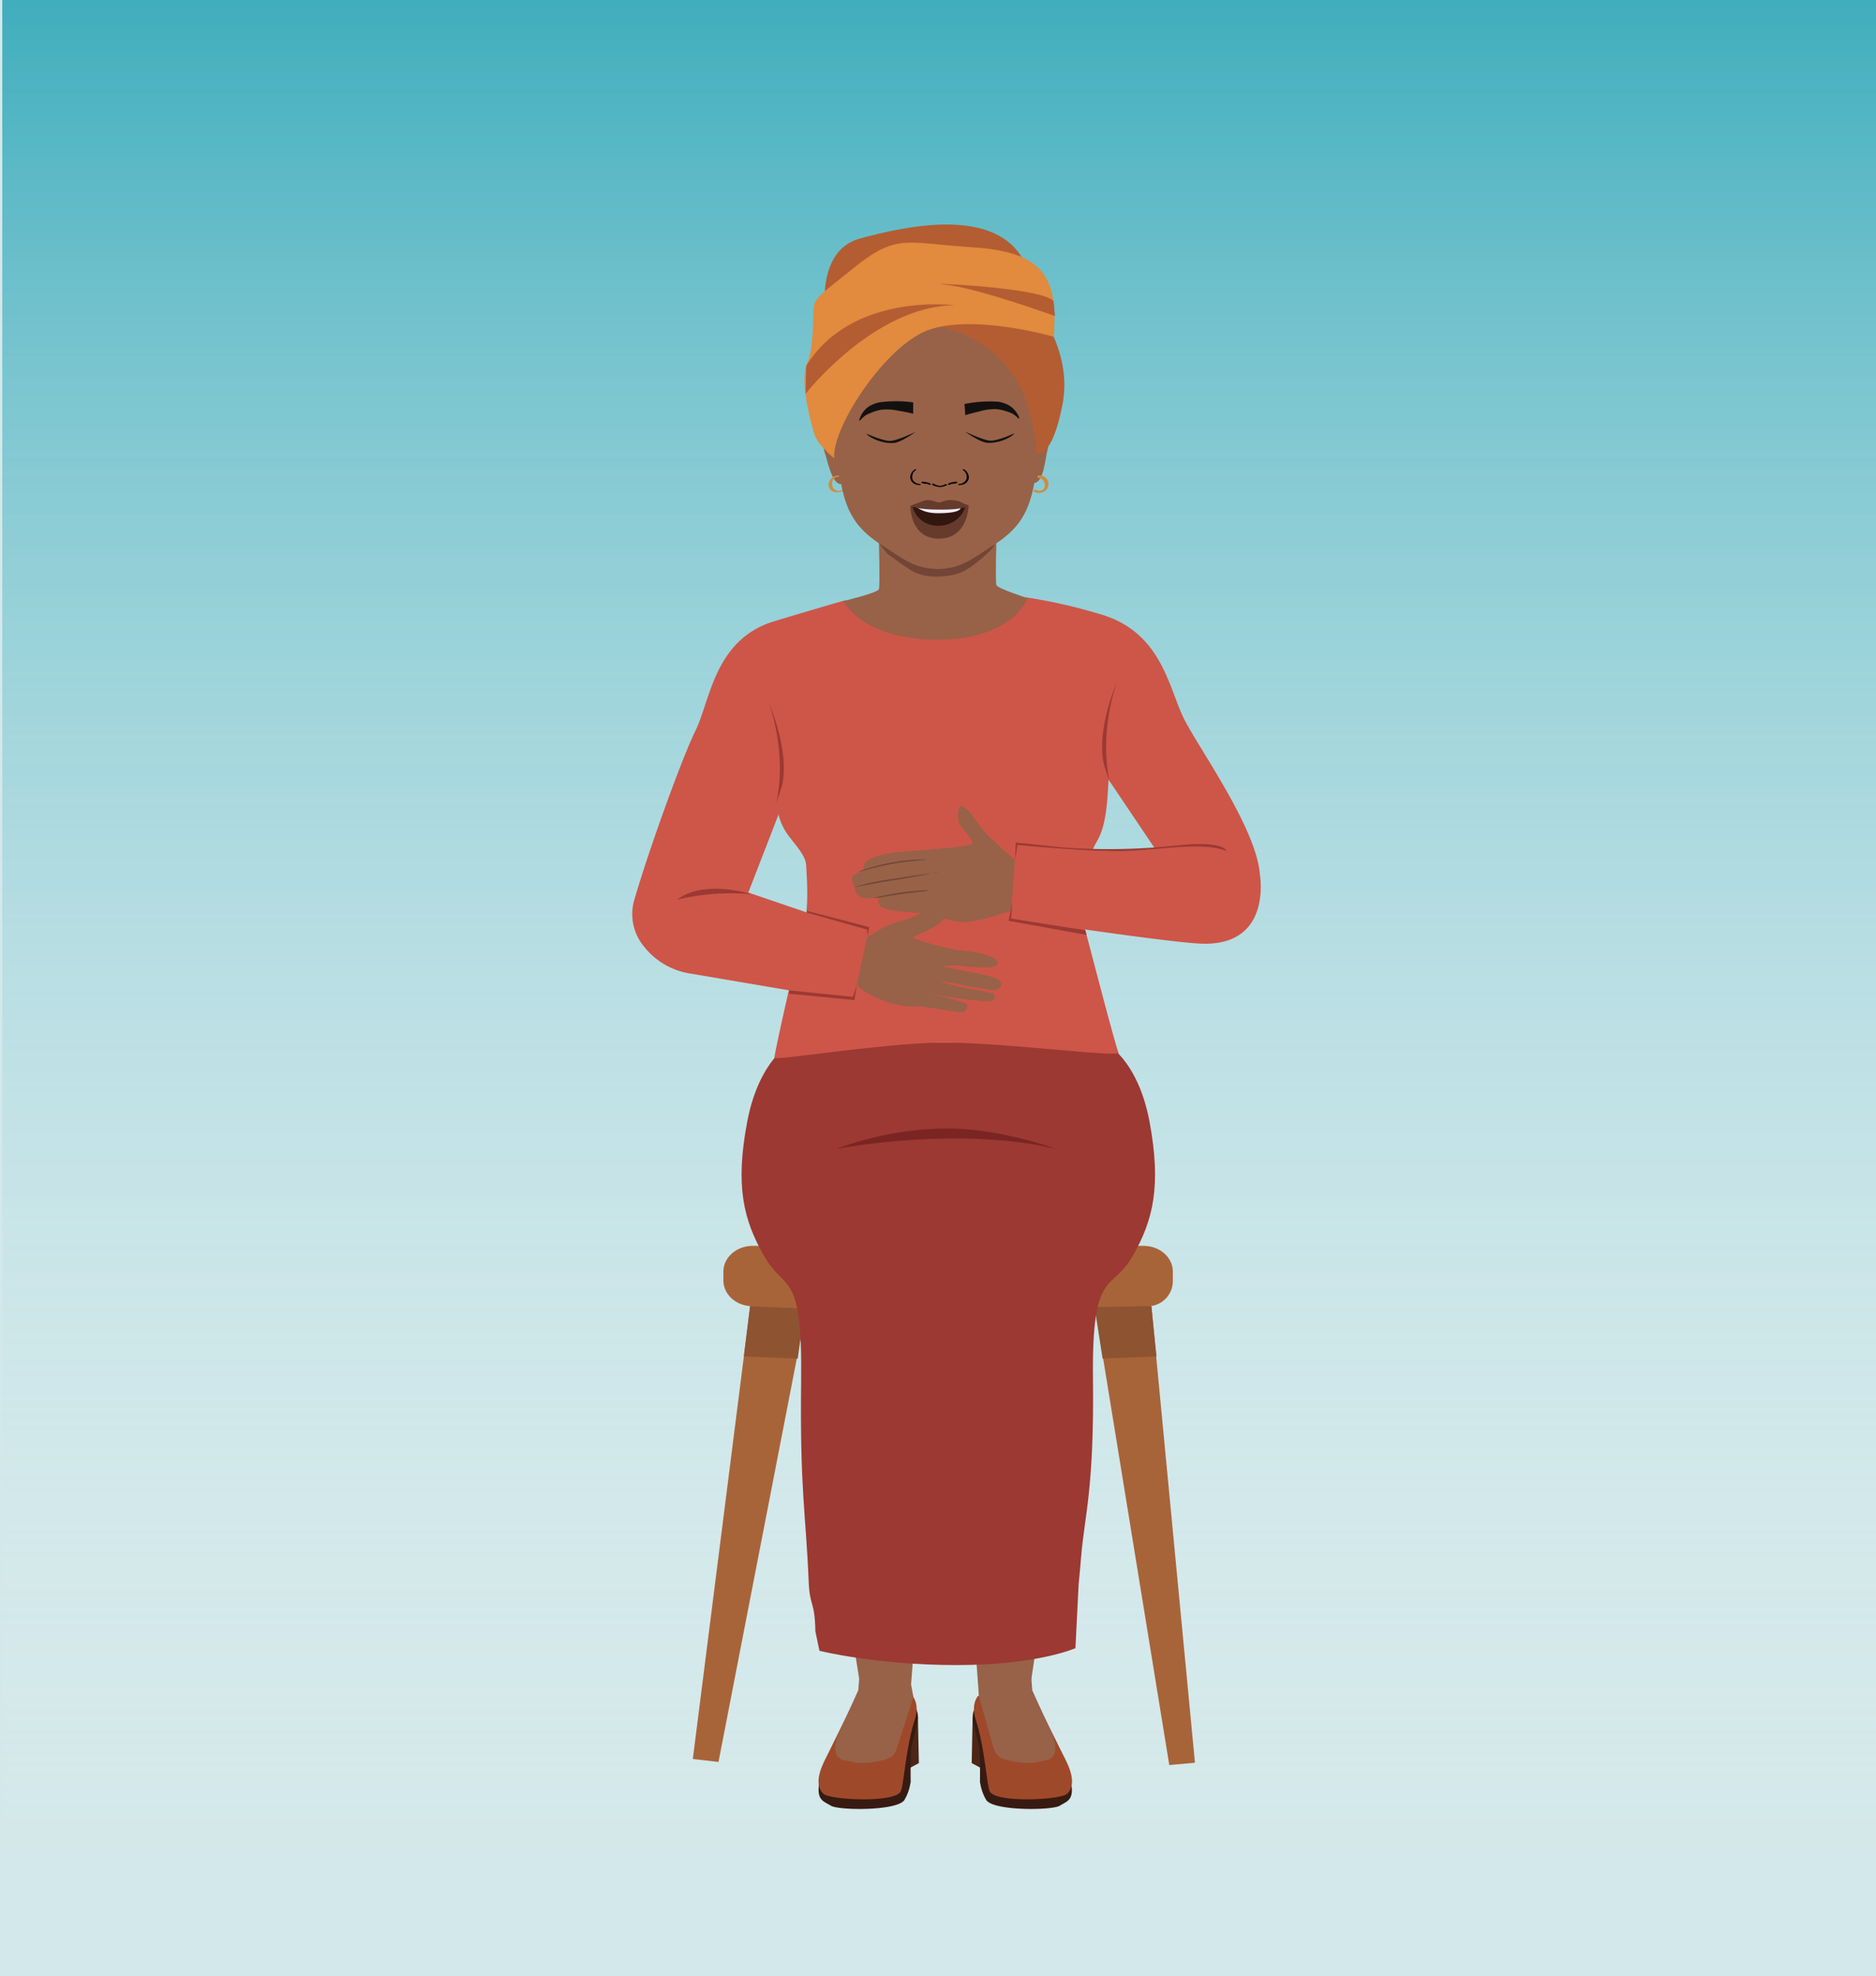 <svg id="Layer_1" data-name="Layer 1" xmlns="http://www.w3.org/2000/svg" xmlns:xlink="http://www.w3.org/1999/xlink" viewBox="0 0 458.78 483.05"><defs><style>.cls-1{fill:#d3e8ea;}.cls-2{fill:url(#linear-gradient);}.cls-3{fill:#a86439;}.cls-4{fill:#8e5331;}.cls-5{fill:#976248;}.cls-6{fill:#4d2716;}.cls-7{fill:#371b12;}.cls-8{fill:#9f492b;}.cls-9{fill:#9c3932;}.cls-10{fill:#263338;}.cls-11{fill:#cd5648;}.cls-12{fill:#734536;}.cls-13{fill:#d08c3e;}.cls-14{fill:#010101;}.cls-15{fill:#13110f;}.cls-16{fill:#b45d32;}.cls-17{fill:#e28a3d;}.cls-18{fill:#fff;}.cls-19{fill:#663b2c;}.cls-20{fill:#321610;}.cls-21{fill:#f1eef6;}.cls-22{fill:#7a2522;}</style><linearGradient id="linear-gradient" x1="-549" y1="638.28" x2="-90.22" y2="638.28" gradientTransform="translate(549.56 -409.13)" gradientUnits="userSpaceOnUse"><stop offset="0" stop-color="#fff" stop-opacity="0"/><stop offset="1" stop-color="#0094a9" stop-opacity="0.7"/></linearGradient></defs><rect class="cls-1" width="458.78" height="483.05"/><rect class="cls-2" x="0.56" y="-0.24" width="458.78" height="458.78" transform="translate(0.8 459.11) rotate(-90)"/><polygon class="cls-3" points="281.57 319.24 292.23 430.87 285.95 431.44 267.52 318.2 281.57 319.24"/><polygon class="cls-3" points="183.61 318.19 169.43 429.96 175.71 430.68 197.69 317.5 183.61 318.19"/><path class="cls-3" d="M184.1,304.53h95.53c4,0,7.19,2.82,7.19,6.31V313a6.17,6.17,0,0,1-6.51,6.29l-96.21,0c-4,0-7.19-2.82-7.19-6.31v-2.17C176.91,307.35,180.13,304.53,184.1,304.53Z"/><polygon class="cls-4" points="183.42 319.3 196.75 319.86 195.09 332.09 181.91 331.57 183.42 319.3"/><polygon class="cls-4" points="281.57 319.24 267.69 319.5 269.64 332.09 282.82 331.57 281.57 319.24"/><path class="cls-5" d="M224.55,307.22l-30.41-.08c7.35,49.54,16,103.37,16,103.37L222.71,413l8.1-105.71Z"/><polygon class="cls-6" points="223.35 422.61 222.05 432.39 224.71 430.97 224.48 419.57 223.35 422.61"/><path class="cls-7" d="M200.31,436c.35-2.56,3.89-9.74,3.89-9.74l16.05,6.09,3.35-15.4a4.65,4.65,0,0,1,.83,3.41c-.33,2-.94,4.06-1.47,6.28-.37,1.54-.25,9-.25,9l-.09.35a11.22,11.22,0,0,1-1.35,3.82c-1.27,2.89-16.1,2.76-18.06,1.58S199.76,440,200.31,436Z"/><path class="cls-8" d="M223.17,414.55s1.79,1.92.58,5.66c-2.26,7-2.68,15.87-3.45,17.64-1.27,2.89-17.28,2.17-18.94.6-2.83-2.7.15-7.81,1.06-9.63,3.88-7.83,7.92-16.14,7.92-16.14Z"/><path class="cls-5" d="M210.23,408.81l-.34,4.35-4.83,10.67c-1.27,3.12-1.36,6.21,2,6.55l2.3.47a19.35,19.35,0,0,0,5.94-.45c2.41-.56,3.32-.91,4.08-3.26l4-12.3-1.06-5.66C217.7,409.25,214.86,409,210.23,408.81Z"/><path class="cls-5" d="M231.4,307.24l8,107.28,12.81-4s8-53.67,14.86-103.16Z"/><polygon class="cls-6" points="238.99 422.61 240.29 432.39 237.63 430.97 237.86 419.57 238.99 422.61"/><path class="cls-7" d="M262,436c-.35-2.56-3.89-9.74-3.89-9.74l-16,6.09-3.35-15.4a4.65,4.65,0,0,0-.83,3.41c.33,2,.94,4.06,1.47,6.28.37,1.54.25,9,.25,9l.09.35a11.22,11.22,0,0,0,1.35,3.82c1.27,2.89,16.1,2.76,18.06,1.58S262.58,440,262,436Z"/><path class="cls-8" d="M239.17,414.55s-1.79,1.92-.58,5.66c2.26,7,2.68,15.87,3.45,17.64,1.27,2.89,17.28,2.17,18.94.6,2.83-2.7-.15-7.81-1.06-9.63C256,421,252,412.68,252,412.68Z"/><path class="cls-5" d="M252.11,408.81l.33,4.35,4.84,10.67c1.27,3.12,1.36,6.21-2,6.55l-2.3.47a19.35,19.35,0,0,1-5.94-.45c-2.42-.56-3.32-.91-4.08-3.26l-3.54-12.41-.06-5.89C244,408.92,247.48,409,252.11,408.81Z"/><path class="cls-9" d="M281.13,274.22c-2.91-15.51-11-19.41-11-19.41L244.07,252l.38,2.81H193.73s-8.06,3.9-11,19.41-1,23.9,4.19,32.88,9.33,3.16,9,30.29,1.16,32.42,1.85,49.3c.26,6.16,1.5,4.56,1.63,12.05l1,4.77S214.24,407,234,407s29-4.13,29-4.13l.78-15.57c.23-2.32.43-4.56.6-6.62.8-10.07,3.23-16.52,2.91-43.65s4.5-21,9.66-29.93S284,289.73,281.13,274.22Z"/><path class="cls-10" d="M268.73,167.58a.28.28,0,0,1,0,.13v.41c0,.38-.05.92-.1,1.59-.1,1.39-.25,3.38-.42,5.83-.39,4.91-1,11.7-1.62,19.19s-1.2,14.3-1.59,19.19c-.18,2.44-.32,4.42-.42,5.82-.05.68-.09,1.2-.12,1.59v0a14.41,14.41,0,0,1,.07-1.59c.08-1.39.19-3.38.34-5.83.31-4.93.82-11.73,1.46-19.23s1.26-14.26,1.68-19.19l.52-5.82c.06-.67.11-1.2.14-1.58l.05-.41S268.73,167.61,268.73,167.58Z"/><path class="cls-10" d="M194.43,169.6v.11a.74.74,0,0,0,0,.32c.05.31.11.72.18,1.25.16,1.09.38,2.67.62,4.61.5,3.9,1.11,9.29,1.74,15.25s1.18,11.35,1.6,15.28c.2,1.94.37,3.5.49,4.62l.13,1.26v.33l-.06-.32a12.31,12.31,0,0,0-.16-1.26c-.16-1.09-.35-2.66-.58-4.61-.46-3.9-1-9.29-1.68-15.27s-1.21-11.35-1.65-15.26c-.23-1.93-.41-3.5-.54-4.61-.06-.54-.1-1-.14-1.26v-.33A.21.21,0,0,1,194.43,169.6Z"/><path class="cls-11" d="M243.62,144.32l-27.65.77-25.13,7a41.34,41.34,0,0,0-.21,6.68q-.16,7.1-.3,14.18-.15,7.41-.29,14.82c-.09,4.54-.74,9.5,1.17,13.74.24.51.5,1,.78,1.51,1.38,2.4,5,5.65,5.15,8.41.38,6.21.74,13-1.67,19.66-.16.44-5.76,24.6-6.1,27.52,1.4.53,27.76-3.76,41.44-3.76,14.47,0,40.82,3.44,42.77,2.57-1.15-2.85-7.67-28.48-8.29-30.39-1.26-3.9-.82-13.8,1.07-17.51,1.31-2.56.64-1.67,2.06-4.16,2.22-3.9,2.4-10.21,2.66-14.25.24-3.67,1.35-11.47-.72-18.13-3.92-12.64-12.49-25.11-12.49-25.11Z"/><path class="cls-11" d="M169,238a17.85,17.85,0,0,1-11.5-6.62,12.4,12.4,0,0,1-2.4-11.36c3.12-10.85,11.35-34,15-41.46s4.63-22.26,19.21-26.69c10.11-3.07,17.47-5.16,17.47-5.16s1.08,28.26-9.91,42.92l-2.56-.63L183,218.17l27.74,9.44-.15,17.46Z"/><path class="cls-11" d="M282.6,227.1c4.32,1,18.35,3.05,21.25-.3a21.41,21.41,0,0,0,4.3-11.72c.24-11.2-15-32.07-18.67-39.52s-5.39-20.87-20-25.3A131,131,0,0,0,250.87,146s.1,27.32,11.08,42l5.82-2.37,17.15,25.47-36.81,8.67,14,4.52Z"/><path class="cls-5" d="M248.36,210.33s-6.81-5.89-8-7.47-4-5.72-5-5.8-1.23,1.77-.94,3.6,4,4.66,3.4,5.55-15.66,1.84-18.16,2.06-9.36,1.24-8.45,4.41c0,0-3.16,1-2.88,2.35a4.5,4.5,0,0,0,.65,1.85s.27,2.58,2.52,2.67a17.07,17.07,0,0,0,3.72-.21s-1.31,1.36.67,2.51,11.82,1.45,11.82,1.45,5.3,2.42,9,2.06,10.53-2.77,10.53-2.77Z"/><path class="cls-11" d="M248.43,206.61s19.91,1.83,28.93,1.31c8.22-.47,18.19-3,23.15-.73a18.91,18.91,0,0,1,7.62,6.87s3,17.53-14.77,16.58c-9.63-.52-46.11-6.11-46.11-6.11Z"/><path class="cls-12" d="M226.56,210.12s-.94.11-2.45.25c-.57.06-2.59.21-5.87.79-2.28.41-4.31.91-5.78,1.31s-2.37.66-2.38.61.2-.12.6-.27,1-.36,1.71-.59a48.54,48.54,0,0,1,11.71-2.1c.76,0,1.37-.05,1.8-.05A2.15,2.15,0,0,1,226.56,210.12Z"/><path class="cls-12" d="M229.29,213.3c0-.35-2.14.52-10.75,1.86-5.95.93-9.58,1.77-9.59,1.67a57.69,57.69,0,0,1,9.54-2C224.44,213.88,229.28,213.2,229.29,213.3Z"/><path class="cls-12" d="M227.21,217.64a10.56,10.56,0,0,1-2,.29c-1.21.14-2.88.34-4.71.6-.85.12-2.48.36-4.68.73a12.06,12.06,0,0,1-2,.27,8.94,8.94,0,0,1,1.9-.52c1.19-.27,2.84-.58,4.68-.84s3.52-.42,4.73-.5A11.28,11.28,0,0,1,227.21,217.64Z"/><path class="cls-5" d="M242.83,238.88c-2.71-.84-12.31-2.6-12.31-2.6a17.22,17.22,0,0,1,2.53-.31c1.48-.09,10.76,1.56,10.89-.58s-8.2-3-8.2-3c-3.55-.17-10.48-2.36-11.89-2.93s.63-.74,2.67-1.87,4-2,4.48-3.58c.87-2.69-1.55-2.41-3.75-1.67-1.81.6-4,2.11-7.67,3s-7.55,3.88-7.55,3.88l-2.49,11.52s1.09,1.64,5.88,3.61a21.38,21.38,0,0,0,9.51,1.65c.5-.09,9.4,1.52,10.4,1.44a1.32,1.32,0,0,0,1-2c-.56-.78-9.39-2.53-9.39-2.53s13.75,2.19,15.33,1.8a1.45,1.45,0,0,0,.87-.53,1,1,0,0,0-.7-1.49c-1.13-.17-4.44-.87-6.69-1.31a33.26,33.26,0,0,1-5.9-1.51,61.64,61.64,0,0,1,6.37,1.08c3.06.6,5.1.85,6,1.05a3.45,3.45,0,0,0,1.72-.18C245.14,241.44,245.53,239.72,242.83,238.88Z"/><path class="cls-9" d="M248.25,210.07l.58-3.54s19.31,1.86,27.16,1.5,18.3-2.33,23.94,0c0,0-.36-2.71-12.61-1.32a155.44,155.44,0,0,1-27.45.44C257.46,206.86,249,206,249,206l-.61-.05Z"/><polygon class="cls-9" points="247.59 220.47 247.25 224.53 265.41 227.39 265.73 228.53 246.65 225.08 247.59 220.47"/><polygon class="cls-9" points="193.06 242.09 208.58 243.67 209.54 240.74 208.95 244.45 192.96 242.9 193.06 242.09"/><path class="cls-9" d="M183.71,218.57s-11.46-3.74-18.12,1.34A56.64,56.64,0,0,1,183.71,218.57Z"/><polygon class="cls-9" points="197.33 222.65 212.56 226.61 212.16 228.87 212.05 227.23 197.32 223.07 197.33 222.65"/><path class="cls-5" d="M243.67,143c-.29-.92,0-10.63,0-10.63l-14.37,2.21-14.36-2.21s.29,10.73,0,11.64-8.66,2.9-8.66,2.9,4.37,9.44,23,9.44,22-10.15,22-10.15S244,143.88,243.67,143Z"/><path class="cls-12" d="M215,132.91c.22.17,1.89,2.37,2.13,2.54,5.89,4.18,6.77,5.32,11.87,5.52,5.09-.2,7.28-.9,12.76-6,1.84-1.72,1.43-2.3,1.84-2.62C234.4,132.32,224.11,132.85,215,132.91Z"/><path class="cls-5" d="M205.68,104.19s-2.76-4.22-4.32-4c-1,.1,1.25,2.24,1.52,4.66.36,3.24-2,3.66-1.28,5.49s1.73,8.23,4.25,8c1-.11,2-2.32,2-2.32S206.49,107.08,205.68,104.19Z"/><path class="cls-13" d="M205,116.21a2.45,2.45,0,0,0-2.34,2,2,2,0,0,0,.37,1.38,1.76,1.76,0,0,0,.91.62,2.79,2.79,0,0,0,2.41-.38c.13-.08.1-.16,0-.17a1,1,0,0,0-.55.15,1.05,1.05,0,0,1-.62.21,1.9,1.9,0,0,1-.66-.14,1.53,1.53,0,0,1-.68-.5,1.88,1.88,0,0,1,0-2.23,1.67,1.67,0,0,1,.46-.42,1,1,0,0,1,.23-.11c.06,0,0,0,0,0l.1,0c-.06,0,.13,0,.1,0a.87.87,0,0,0,.52-.19c.1-.12-.1-.14-.19-.13Z"/><path class="cls-5" d="M251.55,104.07s2.31-4.49,3.89-4.48c.95,0-1,2.36-1.05,4.79,0,3.26,2.4,3.44,1.83,5.34s-.89,8.36-3.42,8.34c-1,0-2.25-2.1-2.25-2.1S251,107,251.55,104.07Z"/><path class="cls-5" d="M255,106.71a0,0,0,0,0,0,0c-.56,2.83-1.25,5.82-1.72,9.24-1.26,9-3.94,13.17-10.08,17.15-6.42,4.18-8.35,5.81-13.89,6-5.55-.2-7.48-1.83-13.9-6-6.13-4-8.82-8.13-10.07-17.15-.28-2-.63-3.88-1-5.64-.26-1.31-.53-2.57-.77-3.81l0,0v0c-.89-4.52-1.42-8.7-.21-13.75,1.25-5.22,5.57-11.7,12.14-15.79h0a25.94,25.94,0,0,1,13.81-4c14.24,0,24,11.47,26,19.78C256.44,97.84,255.86,102.09,255,106.71Z"/><path class="cls-14" d="M231.08,118.42a2.48,2.48,0,0,1-2.62-.12c-.16-.12-.72,0-.49.17a3.47,3.47,0,0,0,3.57.11c.1-.06.08-.15,0-.19a.58.58,0,0,0-.43,0"/><path class="cls-14" d="M227.6,118.22a5.58,5.58,0,0,0-1.93-.47.4.4,0,0,0-.3.09c-.05,0-.07.12,0,.16a2.23,2.23,0,0,0,1.06.24.38.38,0,0,0,.32-.13c.06-.09,0-.15-.14-.14a1.77,1.77,0,0,1-.85-.2l-.29.25a4.84,4.84,0,0,1,1.72.43.42.42,0,0,0,.36,0c.07,0,.14-.14,0-.19"/><path class="cls-14" d="M225,118.31a2.17,2.17,0,0,1-1.76-.94,2,2,0,0,1,.79-2.49c.09-.07,0-.15,0-.17a.45.45,0,0,0-.35.09,2.28,2.28,0,0,0-1.07,2.11,2,2,0,0,0,1.52,1.54,3.48,3.48,0,0,0,.73.12.41.41,0,0,0,.32-.13c0-.09,0-.13-.13-.13"/><path class="cls-14" d="M231.86,118.22a5.58,5.58,0,0,1,1.93-.47.4.4,0,0,1,.3.09c.06,0,.07.12,0,.16a2.19,2.19,0,0,1-1.05.24.39.39,0,0,1-.33-.13c-.06-.09.05-.15.14-.14a1.77,1.77,0,0,0,.85-.2l.29.25a4.84,4.84,0,0,0-1.72.43.39.39,0,0,1-.35,0c-.08,0-.15-.14,0-.19"/><path class="cls-14" d="M234.48,118.31a2.17,2.17,0,0,0,1.76-.94,1.94,1.94,0,0,0-.79-2.49c-.09-.07,0-.15.05-.17a.44.44,0,0,1,.35.09,2.28,2.28,0,0,1,1.07,2.11,2,2,0,0,1-1.52,1.54,3.48,3.48,0,0,1-.73.12c-.09,0-.27,0-.32-.13s0-.13.13-.13"/><path class="cls-15" d="M235.86,98.77l.12,1.54.09,1.17c1.4-.43,2.6-.72,3.51-.93a13.33,13.33,0,0,1,4-.55,11.62,11.62,0,0,1,2.63.57,7.27,7.27,0,0,1,1.41.57c1,.57,1.44,1.26,1.59,1.19s-.14-.68-.17-.74a6.14,6.14,0,0,0-2.21-2.46,8,8,0,0,0-2.7-.93,30.57,30.57,0,0,0-8.32.57"/><path class="cls-15" d="M223.94,105.55s-3.52,2.56-5.31,2.72c-2.63.24-5.86-1.1-6.79-2.3,0,0,4.28,2,6.12,1.79S223.94,105.55,223.94,105.55Z"/><path class="cls-15" d="M223.32,98.4c0,.51,0,1,0,1.54s0,.78,0,1.18c-1.42-.34-2.64-.56-3.56-.71a13.26,13.26,0,0,0-4.08-.28,11,11,0,0,0-2.59.74,7,7,0,0,0-1.37.65c-1,.64-1.35,1.36-1.51,1.29s.09-.69.12-.75a6.17,6.17,0,0,1,2-2.6,8.1,8.1,0,0,1,2.64-1.1,30.55,30.55,0,0,1,8.33,0"/><path class="cls-15" d="M236,105.5s3.52,2.55,5.32,2.72c2.62.24,5.85-1.1,6.78-2.31,0,0-4.28,2-6.12,1.79S236,105.5,236,105.5Z"/><path class="cls-16" d="M199.2,82.9a51.79,51.79,0,0,1,26.73-3.82c15,1.91,22.22,11.39,24.75,18.15a48.38,48.38,0,0,1,2.78,13.57s3.68,1.87,6.36-11.87c3.91-20-18-37.69-22.85-37.69S206.17,60.51,199.2,82.9Z"/><path class="cls-16" d="M201.89,77.06s-2.51-15.79,8.36-18.74,33.78-8.26,40.48,6.15Z"/><path class="cls-17" d="M201.33,109.48a9.52,9.52,0,0,1-2.4-4.1c-1.21-4.26-3.32-13.07-1.38-17,.85-1.7,1.19-6.78,1.27-8.27.42-7.81-1.44-5.42,9.55-14.3s12.89-6.43,29.37-5.37S259,66.86,257.68,82.3c0,0-22.19-6.38-32.65-.73s-21.73,23.88-21,30.44A18.29,18.29,0,0,1,201.33,109.48Z"/><path class="cls-16" d="M197,96.26s16.77-21.45,36.39-21.64c0,0-25.11-3.27-36.24,14.85Z"/><path class="cls-16" d="M258,77.25s-19.39-7-26.82-7.66,23.49.57,26.46,4Z"/><ellipse class="cls-18" cx="229.73" cy="124.93" rx="6.52" ry="1.37"/><path class="cls-13" d="M253.77,116.84a1.72,1.72,0,0,1,1.52,2.59,1.7,1.7,0,0,1-.18.26s-.06.07,0,0l0,0-.11.08-.08.06c-.05,0,0,0,0,0l-.07,0-.14.07-.08,0h0a1.56,1.56,0,0,1-.32.07,1.52,1.52,0,0,1-.89-.2.55.55,0,0,0-.55.06c-.11.08-.22.27,0,.36a2.5,2.5,0,0,0,2,.16,2.36,2.36,0,0,0,1-.61,2.11,2.11,0,0,0,0-2.82,2.38,2.38,0,0,0-1.69-.71.54.54,0,0,0-.5.23c-.09.15.07.28.22.28Z"/><path class="cls-19" d="M229.63,123.58c-3.08,0-7,.08-7,.08s-.15,8,7,8,7.25-8.09,7.25-8.09S232.72,123.58,229.63,123.58Z"/><path class="cls-20" d="M229.66,123.58c-1.46,0-6.53.11-6.53.11a6.2,6.2,0,0,0,6.26,4.8,6.75,6.75,0,0,0,6.84-5.09Z"/><path class="cls-21" d="M229.27,123.84c-1.37,0-5.52-.29-5.52-.29s1.5,1.9,5.59,1.9c7.19,0,5.39-1.85,5.39-1.85Z"/><path class="cls-19" d="M234.57,122.54a7.57,7.57,0,0,0-1.82-.28c-1.51-.14-2.46.56-3.12.56s-1.6-.7-3.11-.56a5.79,5.79,0,0,0-1.48.47c-.67.25-.88.3-1.77.67-.23.09-.41.18-.64.26,1.12.47,3,.9,7,.9a38.48,38.48,0,0,0,3.87-.12,12.87,12.87,0,0,0,1.94-.32,2.48,2.48,0,0,0,1.44-.57,3.85,3.85,0,0,0-.86-.31Z"/><path class="cls-9" d="M191.22,192.2c2.05-8.61-3.19-20.36-3.19-20.36s4.52,11.74,1.83,24.4Z"/><path class="cls-9" d="M270,187c-2.06-8.6,3.18-20.35,3.18-20.35s-4.51,11.74-1.83,24.4Z"/><path class="cls-22" d="M204.57,280.83s29.6-5.75,53.66,0c0,0-15.41-5.75-29.74-4.9A79.2,79.2,0,0,0,204.57,280.83Z"/></svg>